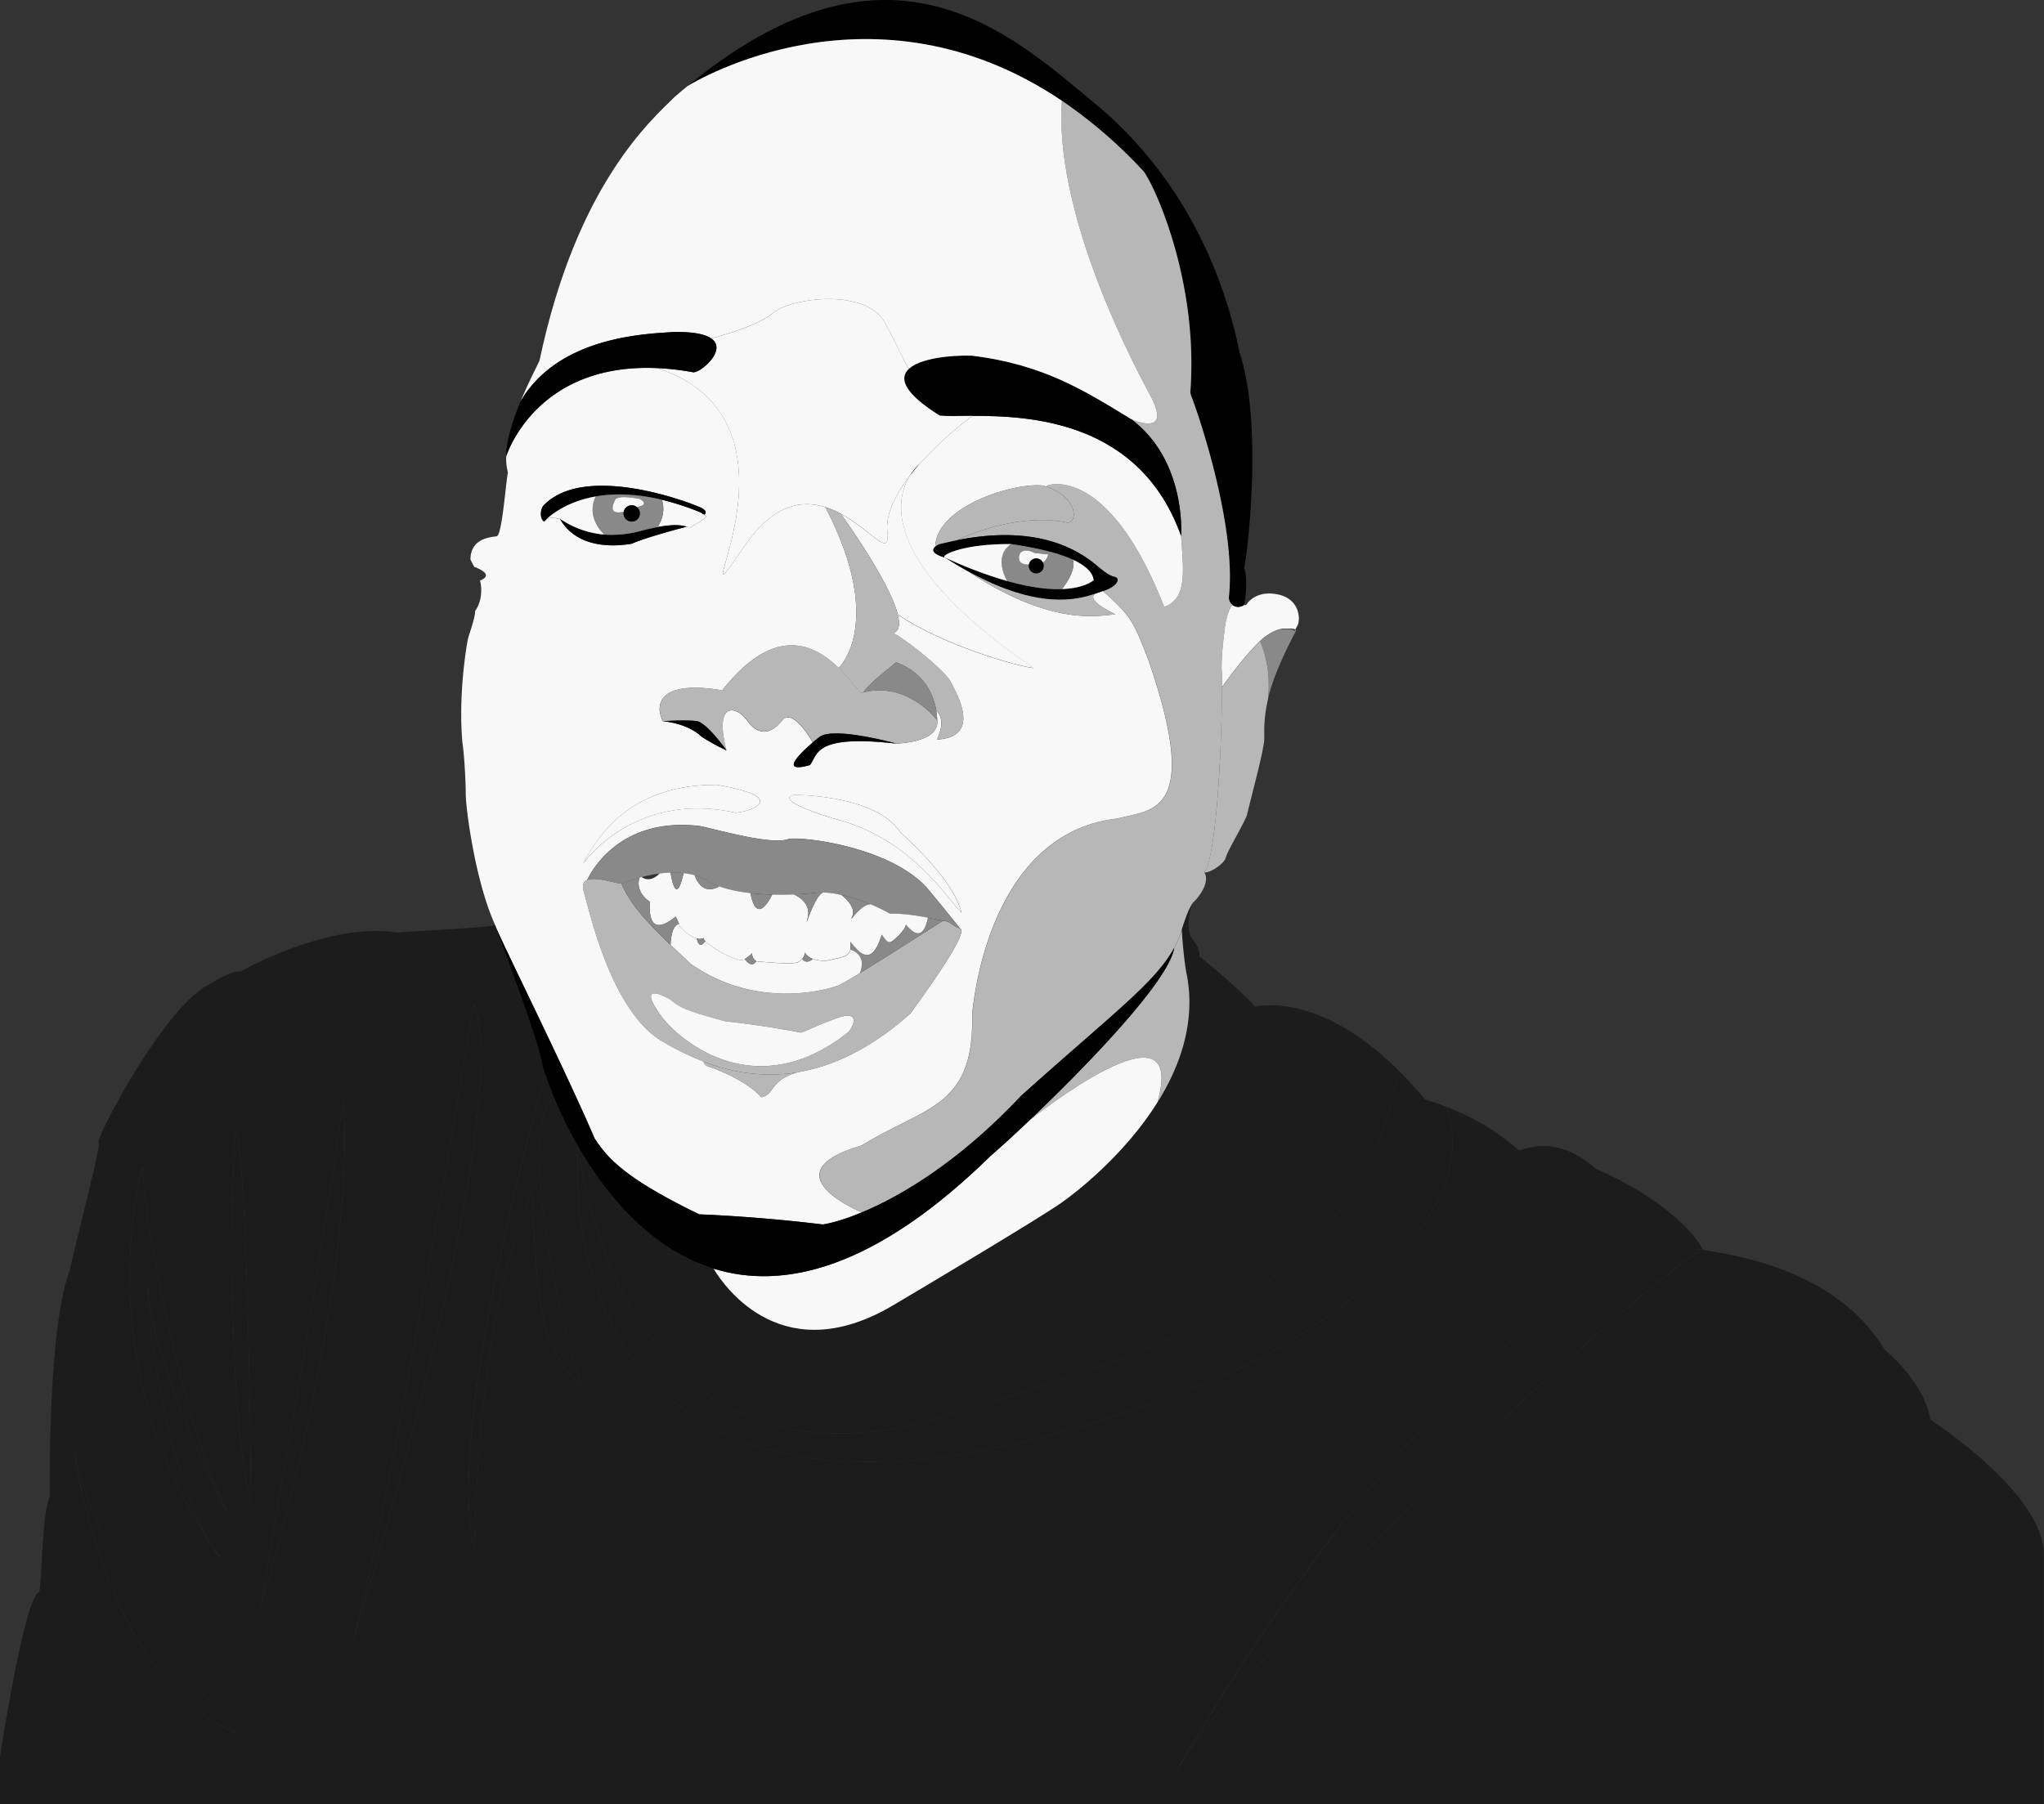 <svg xmlns="http://www.w3.org/2000/svg" viewBox="0 0 1265.07 1116.86">
	<rect x="0" y="0" width="1265.07" height="1116.86" fill="#333333" stroke="none"/>
	<defs>
		<style>
			.cls-1{fill:#1c1c1c;}.cls-2{fill:#f8f8f8;}.cls-3{fill:#898989;}.cls-4{fill:#b7b7b7;}
		</style>
	</defs>
	<title>
		Mike Abolarin
	</title>
	<g id="Layer_2" data-name="Layer 2">
		<g id="Art_2">
			<path class="cls-1" d="M728,1097.14l.64-1.08c.54-.9,1.1-1.82,1.68-2.75l1.06-1.67c.57-.89,1.15-1.79,1.76-2.71l1.27-1.9q2.77-4.11,6-8.56c.43-.6.87-1.19,1.31-1.79q1.77-2.4,3.67-4.89c.66-.87,1.34-1.75,2-2.64l1.37-1.76c6.48-8.29,13.86-17.2,22-26.57q5-5.76,10.32-11.75l.07-.07,2.7-3q5.37-6,11-12.14c6.75-7.34,13.8-14.84,21.06-22.45l5.88-6.13c9.36-9.71,19-19.57,28.9-29.45l3.29-3.29,6.62-6.59,3.33-3.29q5.12-5.07,10.28-10.12l6.45-6.29q5-4.9,10.09-9.76,3.36-3.24,6.72-6.46,6.72-6.43,13.39-12.76l3.34-3.15,3.32-3.13c11.49-10.83,22.8-21.31,33.7-31.28l5-4.59,3.1-2.81,3.07-2.78c16.34-14.78,31.52-28.16,44.75-39.45,1.64-1.4,3.26-2.78,4.85-4.12q3.71-3.13,7.18-6,1.71-1.44,3.36-2.79l2.82-2.32,3.75-3,4.07-3.25,3.54-2.76c1-.75,1.9-1.47,2.81-2.16l1.73-1.3c1.17-.88,2.28-1.69,3.33-2.45.78-.56,1.53-1.1,2.25-1.6l.7-.48c.69-.47,1.35-.92,2-1.33l.55-.35,1-.65c.83-.51,1.59-1,2.26-1.31l.67-.34.1,0c7.56,2.16,80.64,7.92,112.68,62.28,5.4,3.6,25.56,23.76,28.08,42.84,4.68,3.24,70.39,46.44,70.39,83.88v154.36H.25V1088s15-99.36,24.32-102.24c2.16-13,1.44-46.8,6.48-59,0-15.12-.72-104.4,12.24-139.68,7.92-34.56,19.44-77,18-79.92S100.65,626,128,610.67c10.8-6.48,17.76-9.84,20.88-8.88,3.6-1.92,55-30.72,97.44-24.24,8.26-.83,48.19-2.55,60.21-4.39,6,15.93,26.62,70.88,29.07,84.79a63.58,63.58,0,0,0,2.14,7.52h0c-.57,1.95-62.52,215.55-44.07,295.11,1.25-34.56,3.41-146.88,35.81-222.48,1.08,14,1.8,70.08,10.92,91.2s14.89,25.44,20.65,28.32c-7.69-12.48-42.09-148.28-18.89-180.22a265,265,0,0,0,16.09,32.91v0c-.73,5.66-.41,15.63-.36,16.84v.12C357.38,743.4,354.18,1021.73,764,849c41.76-18.72,157.19-88.7,131.51-163.51a148,148,0,0,1,44.89,26.95c3.12-.48,23-10.68,47.88,11.64,7.92,2.88,51.12,23.4,65.88,49.68-1.14,0-2.29,0-3.44.11l-1.73.1-1.73.13c-1.25.1-2.51.23-3.77.38l-1.72.21-1.42.2c-.9.13-1.79.27-2.69.43-1.14.19-2.27.4-3.41.63-.55.11-1.11.22-1.67.35q-2.46.53-4.94,1.16c-.53.13-1.05.27-1.58.42s-1.29.35-1.94.54l-1.43.41-1.71.52-1.87.59c-1.07.35-2.15.71-3.23,1.09l-1.31.47c-.74.26-1.49.54-2.23.82-2.76,1-5.53,2.16-8.3,3.38l-.84.37c-1.49.65-3,1.34-4.47,2.05l-1.7.82-1.47.72-1.7.85c-1.13.57-2.27,1.16-3.4,1.77-.57.29-1.13.6-1.7.91l-1.7.93c-.57.31-1.14.62-1.7.95-1.09.61-2.18,1.23-3.27,1.87-.61.35-1.22.71-1.84,1.09s-1.13.67-1.7,1l-2,1.23-2.4,1.5-2.4,1.53q-5.1,3.3-10.19,6.91c-.57.39-1.13.8-1.7,1.21-1.7,1.21-3.39,2.44-5.08,3.71l-1.25.94c-.85.63-1.7,1.27-2.54,1.92-1.13.86-2.27,1.74-3.4,2.63l-1.92,1.51L943.32,824q-3.55,2.87-7.1,5.86-1.68,1.41-3.35,2.85c-1.12,1-2.23,1.92-3.34,2.9s-2.23,2-3.34,3-2.22,2-3.33,3q-8.31,7.54-16.49,15.62c-.5.48-1,1-1.49,1.47l-1.49,1.49c-.48.47-1,1-1.43,1.43q-5.76,5.77-11.42,11.77c-.92,1-1.83,1.92-2.73,2.89s-1.81,1.93-2.71,2.91q-3.37,3.63-6.7,7.31-2,2.25-4,4.51c-.53.59-1.05,1.17-1.56,1.76q-3.9,4.39-7.73,8.85c-.67.77-1.34,1.54-2,2.32q-8.57,10-16.78,20.16-2.41,3-4.78,6t-4.72,6q-2.12,2.68-4.2,5.37L829.79,945c-6.54,8.47-12.86,16.91-18.94,25.23l-2.59,3.56q-5.16,7.11-10.06,14l-2.43,3.45-2.41,3.43c-.8,1.14-1.59,2.28-2.37,3.41s-1.57,2.26-2.33,3.37q-2.34,3.38-4.57,6.67c-1.51,2.2-3,4.38-4.43,6.53-12.64,18.75-23.43,35.68-31.89,49.35l-1.44,2.33-2.07,3.37-2.6,4.26L739.2,1078l-1.06,1.76c-2.76,4.59-5,8.46-6.81,11.49l-1,1.67c-.7,1.21-1.3,2.24-1.78,3.09l-.23.4ZM146.23,1072.9c-1.31-1.49-85.78-96.39-100.78-177.11C51.93,936.11,75.69,1044.09,146.23,1072.9Zm71.64-54.09c9-28.9,100.3-326.46,75.81-397.34C287.44,659.89,237.79,952.53,217.87,1018.81Zm-56.49-23c54.71-187.89,54-285.79,51.11-316.25C209.63,719.35,162.12,991.57,161.38,995.82Zm-5.77-65.47s-1.44-205.92-9.36-231.12C143.37,720.11,140.49,875.63,155.61,930.35Zm-5.4,21.34a27,27,0,0,0,2,2.42C151.57,953.37,150.89,952.56,150.21,951.69Zm-.66-.87a115.66,115.66,0,0,1-6.73-10.76C116,890.22,89.7,762.22,88.41,722.27c-26.91,116.49,21.93,204,42.43,234.27A80,80,0,0,0,139,967.63c-1-1.19-3.95-5-8.11-11.09C102,909.74,90.45,808.86,91.77,795.39c-.54,31.1,31.78,110.58,51.05,144.67A84.9,84.9,0,0,0,149.55,950.82Z" transform="translate(-0.25 -0.25)" />
			<path class="cls-1" d="M1054.17,773.75l-.1,0-.67.34c-.67.36-1.43.8-2.26,1.31l-1,.65-.55.35c-.63.41-1.29.85-2,1.33l-.7.48c-.72.5-1.47,1-2.25,1.6-1.05.76-2.16,1.57-3.33,2.45l-1.73,1.3c-.91.69-1.85,1.41-2.81,2.16l-3.54,2.76-4.07,3.25-3.75,3-2.82,2.32q-1.65,1.35-3.36,2.79-3.47,2.87-7.18,6c-1.59,1.34-3.2,2.71-4.85,4.12-13.23,11.29-28.41,24.67-44.75,39.45-1,.91-2,1.84-3.07,2.78l-3.1,2.81-5,4.59c-10.9,10-22.21,20.45-33.7,31.28q-1.65,1.54-3.32,3.13l-3.34,3.15q-6.66,6.3-13.39,12.76-3.36,3.21-6.72,6.46-5,4.85-10.09,9.76-3.23,3.13-6.45,6.29-5.16,5-10.28,10.12c-1.12,1.09-2.22,2.19-3.33,3.29L854,952.52l-3.29,3.29c-9.86,9.88-19.54,19.74-28.9,29.45-2,2-3.94,4.1-5.88,6.13-7.26,7.61-14.31,15.11-21.06,22.45q-5.67,6.15-11,12.14l-2.7,3-.07.07q-5.32,6-10.32,11.75c-8.11,9.37-15.49,18.28-22,26.57-.47.59-.92,1.18-1.37,1.76-.69.89-1.37,1.77-2,2.64q-1.9,2.49-3.67,4.89c-.45.6-.89,1.2-1.31,1.79q-3.25,4.44-6,8.56c-.44.64-.86,1.27-1.27,1.9-.61.92-1.19,1.82-1.76,2.71l-1.06,1.67c-.58.93-1.14,1.85-1.68,2.75l-.24.39.23-.4c.48-.85,1.08-1.88,1.78-3.09l1-1.67c1.77-3,4-6.9,6.81-11.49.35-.57.7-1.16,1.06-1.76l2.46-4.07,2.6-4.26,2.07-3.37c.48-.76,1-1.54,1.44-2.33,8.46-13.67,19.25-30.6,31.89-49.35,1.45-2.16,2.93-4.33,4.43-6.53s3-4.43,4.57-6.67c.76-1.11,1.54-2.24,2.33-3.37l2.37-3.41,2.41-3.43q1.2-1.72,2.43-3.45,4.89-6.93,10.06-14l2.59-3.56c6.08-8.32,12.4-16.76,18.94-25.23l2.81-3.63q2.08-2.69,4.2-5.37,2.34-3,4.72-6t4.78-6q8.22-10.15,16.78-20.16c.66-.78,1.32-1.55,2-2.32q3.82-4.46,7.73-8.85c.51-.59,1-1.18,1.56-1.76q2-2.26,4-4.51,3.33-3.69,6.7-7.31c.9-1,1.8-1.95,2.71-2.91l2.73-2.89q5.65-6,11.42-11.77c.47-.48.95-1,1.43-1.43l1.49-1.49,1.49-1.47q8.18-8.07,16.49-15.62,1.67-1.52,3.33-3l3.34-3c1.11-1,2.22-1.94,3.34-2.9s2.23-1.91,3.35-2.85q3.54-3,7.1-5.86l2.35-1.88,1.92-1.51c1.13-.89,2.26-1.76,3.4-2.63.84-.65,1.69-1.29,2.54-1.92l1.25-.94c1.69-1.27,3.38-2.5,5.08-3.71l1.7-1.21q5.09-3.6,10.19-6.91l2.4-1.53,2.4-1.5,2-1.23c.57-.35,1.13-.69,1.7-1s1.23-.74,1.84-1.09c1.09-.63,2.18-1.26,3.27-1.87l1.7-.95,1.7-.93c.56-.31,1.13-.61,1.7-.91,1.13-.6,2.27-1.19,3.4-1.77l1.7-.85,1.47-.72,1.7-.82c1.49-.71,3-1.4,4.47-2.05l.84-.37c2.77-1.22,5.54-2.34,8.3-3.38l2.23-.82,1.31-.47c1.08-.38,2.16-.74,3.23-1.09l1.87-.59,1.71-.52,1.43-.41c.65-.19,1.29-.37,1.94-.54l1.58-.42q2.47-.63,4.94-1.16l1.67-.35c1.14-.23,2.27-.44,3.41-.63.9-.16,1.79-.3,2.69-.43l1.42-.2,1.72-.21c1.26-.15,2.52-.28,3.77-.38L1049,774l1.73-.1C1051.88,773.8,1053,773.77,1054.17,773.75Z" transform="translate(-0.25 -0.25)" />
			<path class="cls-1" d="M357.9,727.19c0-1.21-.37-11.18.36-16.84.31,3.13,24.15,234.64,236.19,163.84,83.16-28.08,245-58.18,271.38-211.25,5.36,5.3,10.87,11.29,16.5,18,1.51.53,6.37,1.86,13.19,4.49C921.2,760.29,805.77,830.27,764,849,354.18,1021.73,357.38,743.4,357.9,727.31Z" transform="translate(-0.25 -0.25)" />
			<path class="cls-2" d="M791,368.21c14.4,2.88,14.4,16.74,11.88,20-.33.6-.64,1.19-.95,1.78-1.61-.82-3.21-.51-6.4-.51a11.77,11.77,0,0,0-5.55,1.09,30.86,30.86,0,0,0-9,5.73l-.24.2-.09.08-.58.51s0,0,0,0c-9.7,9.41-20.4,24.17-23.54,28.59,0-4.47,0-7.65-.13-9.07-.64-9,1.4-24,1.85-27.22l0-.25s0-.08,0-.13a.82.82,0,0,0,0-.18v0c.26-2.14,1.4-9.56,4.52-14.24a5.78,5.78,0,0,0,7.42.06.28.28,0,0,0,0,.06l1.26.18S776.61,365.33,791,368.21Z" transform="translate(-0.25 -0.25)" />
			<path class="cls-3" d="M801.94,390a4.13,4.13,0,0,1,.63.37c-9.28,17.58-15.05,31.69-17.44,42.12,0,0,0-.11,0-.16,1.76-17.5-2.85-30.29-5-35.19h0l.55-.54.09-.08.24-.2a35.48,35.48,0,0,1,9-5.73,10.31,10.31,0,0,1,4.5-.68c3.6,0,5.18-.39,7,.88Z" transform="translate(-0.25 -0.25)" />
			<path class="cls-1" d="M776.73,623.39c3-.22,39.67-9.42,89.1,39.55C839.49,816,677.61,846.11,594.45,874.19c-212,70.8-235.88-160.71-236.19-163.84a0,0,0,0,1,0,0c17.2,29.74,44.58,63.17,83.53,75.3h0c7.43,12.27,44,63.72,113,21.61,15.48-9.12,88-52.32,102.36-62.4,8.56-6,38.85-29.3,59.38-62.1v0c14-22.35,23.43-49.11,18.37-77.8-1.34-6-2.67-18.49-3.34-29.12,1.21-3.93,3.72-11.56,6.1-15.45-1.54,5.37-3,13.45-.36,19.85,2.16,2.88,6,7.92,5.28,12.24C744.81,593.63,773.85,618.35,776.73,623.39Z" transform="translate(-0.25 -0.25)" />
			<path class="cls-4" d="M780.12,397.11c2.18,4.9,6.79,17.69,5,35.19,0,.05,0,.11,0,.16h0s0,.08,0,.12c-3.25,14.16-2.19,22.08-2.39,24.72.36,5.76-8.64,38.16-10.8,47.88-3.6,8.28-12.24,22.32-13,25.92s-9,9.36-13.32,9.36C754,528.1,756.51,453,756.58,425.7,759.72,421.28,770.42,406.52,780.12,397.11Z" transform="translate(-0.25 -0.25)" />
			<path d="M762.9,374.57a5.63,5.63,0,0,1-2-5.23s0-.07,0-.11c4.42-43.22-18.17-110.53-23.53-124.34a5.8,5.8,0,0,1-.37-2.51c4.72-63.48-18.84-120.19-28-134.69a8.65,8.65,0,0,0-1-1.41,293.92,293.92,0,0,0-50.51-43.65c-116.79-78.72-227.3-11.82-231.68-9.11C552.87-51.21,628.09,23.34,681.21,67.07c64.32,55.2,81.12,126.72,86.31,151.68,14.8,45.12,4.41,127.44,2.73,133,2.76,8.51.28,21.82.07,22.91h0A5.78,5.78,0,0,1,762.9,374.57Z" transform="translate(-0.25 -0.25)" />
			<path class="cls-4" d="M737.73,560.33h0c-2.38,3.89-4.89,11.52-6.1,15.45-.47,1.51-.74,2.48-.74,2.48A61.56,61.56,0,0,1,727,587h0c-11.67,21.56-37.44,40.26-94.73,91.61-39,41.52-75.17,62.43-98.57,72.19l0,0c-1.73-.71-58-24.43,0-41.45,39.53-24.48,69.77-23,68.33-81.36,4.32-41.76,25-113.76,89.89-121,21-5.76,52.67-1.73,18.83-99.15-8.64-21.81-9.58-25.57-27.84-41.73,9.12-2.88,10.56-7.44,7.68-8.64-4.32-.72-8.64-4.8-12.24-7.7-28.56-23.62-66.48-19-85.85-15.08.93-.46,36.85-17.93,68.58-10.82,6.94-.93,5.31-16.15-13.32-22.39a6.4,6.4,0,0,1,1.26-.84h0c2.13-.68,38.08-10.62,71.8,75.31,14.4-5,11.92-22.59,10.44-43.92,0,0,3.6-46.42-30.94-72.35.76.35,26.4,12.05,11.5-15.37-15.12-27.84-59-115.21-54.34-181.68A293.92,293.92,0,0,1,708,106.28a8.65,8.65,0,0,1,1,1.41c9.19,14.5,32.75,71.21,28,134.69a5.8,5.8,0,0,0,.37,2.51c5.36,13.81,27.95,81.12,23.53,124.34,0,0,0,.07,0,.11a5.63,5.63,0,0,0,2,5.23c-3.12,4.68-4.26,12.1-4.52,14.24v0a.82.82,0,0,1,0,.18c0,.05,0,.09,0,.13l0,.25c-.45,3.18-2.49,18.24-1.85,27.22.1,1.42.15,4.6.13,9.07C756.51,453,754,528.1,745.65,540.47c3.6,5.4-2.88,14.76-6.48,18A8.78,8.78,0,0,0,737.73,560.33Z" transform="translate(-0.25 -0.25)" />
			<path class="cls-4" d="M735,604.91c5.06,28.69-4.39,55.45-18.37,77.8,19.29-67.56-77.43,9.7-79.54,11.4C670.46,662.39,723.81,607.83,727,587h0a61.56,61.56,0,0,0,3.91-8.7s.27-1,.74-2.48C732.3,586.42,733.63,598.9,735,604.91Z" transform="translate(-0.25 -0.25)" />
			<path class="cls-2" d="M438,660.33l.14,0h0c2.87.93,22.72,7.63,33.36,19.18,8.12-1.46,5.34-11,22.94-15.59h0c21.15-3.6,44.5-14.2,69.39-36.38,17.64-24.48,35.64-50.76,30.6-52.56h0c-1.29-1.62-12.07-15.06-20.51-25.19-23-25.2-76-31.68-85.32-30.24-10.44,4-41.4-5-55.08-7.92-50.72-6.16-68.28,29.91-69.85,33.39h0l-.3.14a4.86,4.86,0,0,0-.54.33,3,3,0,0,0-.51.41l-.19.2a2.26,2.26,0,0,0-.28.35,2.85,2.85,0,0,0-.26.41l0,.05a3.75,3.75,0,0,0-.21.5,3.8,3.8,0,0,0-.15.51.53.53,0,0,0,0,.12,2.87,2.87,0,0,0-.05.31.77.77,0,0,0,0,.15l0,.25c0,.17,0,.35,0,.54a11.37,11.37,0,0,0,.47,3c4,14,17.28,74.52,49,92.88a174.42,174.42,0,0,0,25.17,12.24,2.61,2.61,0,0,0,.32,1.14,1.59,1.59,0,0,0,.13.22,3.6,3.6,0,0,0,.91.95,3.75,3.75,0,0,0,.36.24l.17.1.15.08Zm-131.19-87.2q-.93-2-1.82-4.2l-.05-.12c-11.11-27.14-16.44-68.6-16.44-77.12,0-9-1.08-25.74-2-31.26-2.64-28.08,2-58.2,3.48-65.22.9-2.88,4.68-13.86,4.32-16.74,4.14-5.76,4-12.78,3.6-15.84a17.14,17.14,0,0,0-.59-3c10-3.87-3.54-8.45-3.54-8.45-1-1.86-1.84-3.45-2.35-4.53,0-13.32,12.78-13.86,16.2-14.4s5.52-32.34,7-39.54a32.31,32.31,0,0,1-1.06-9.82s17.81-58.23,93.69-54.71h0C511,262.5,414.81,405.47,461.18,338.08c17.65-25.66,35.18-28.48,49.92-23.85,37.6,72.56,8.17,99.52,8.17,99.52-14.7-14.34-39.42-27.55-72.06,13.93-7.56-1.33-38.93-6.37-38.73,12a20.33,20.33,0,0,0,2,7.08s14.76.84,24.12,9.66a133.42,133.42,0,0,0,15.23,8.35h0c-7.8-29.63,5.64-28.33,12.84-18.44s14.76,8.47,21.6,0,19,13.57,19,13.57c-9,7.68-20.36,19.26-1.74,14,5-6.48,2.16-19.08,53.28-13.32,0,0,23.47-.33,25.46-11.83v0a9.15,9.15,0,0,0,.1-2.36l-.07-.1a45.51,45.51,0,0,0-.67-6.42c6,6.51,2.18,13.55.68,18.23,28.29-1.78,11.58-29.16,8-36.36-5.73-8.64-29.55-27-35.31-29.52,3.85-1.2,4.38-5.53,2.86-11.54,27.4,18.72,73.46,32.06,84,33.14-93.26-63.88-86-103.17-76.77-118.68,2-2.59,4.1-5.13,6.27-7.59l0,0A232.89,232.89,0,0,1,602,257.73c36.35-.13,103.84,3.31,129.24,74.3,1.48,21.33,4,38.88-10.44,43.92C687.09,290,651.14,300,649,300.64h0a6.4,6.4,0,0,0-1.26.84c-.68-.23-1.38-.45-2.1-.65-18.67-1.92-65.94,13.27-66.55,37.84-4.45,3.9,5,6.47,6,6.73l.06,0h0c4.81,3.1,9.41,5.85,13.81,8.29l.11.07c52.38,34.57,80.65,27.56,91.53,26.82-16.89-8.22-14.49-11.72-12-13h0c.61-.21,1.18-.41,1.71-.61h0c1-.34,1.79-.65,2.5-.87,18.26,16.16,19.2,19.92,27.84,41.73,33.84,97.42,2.16,93.39-18.83,99.15-64.9,7.2-85.57,79.2-89.89,121,1.44,58.32-28.8,56.88-68.33,81.36-58.07,17-1.77,40.74,0,41.45l0,0c-11.77,4.91-20.3,7-24.31,7.49C485.85,755.39,458,753,433.05,752c-47.52-23-57.12-35.52-64.8-47C350,662.27,307.89,577.73,306.81,573.23Zm288.55-7.82c-4.3-17.76-25.46-38.4-37.89-49.92-15.78-23.52-65.88-23-65.88-23-11.59,2.88,16.39,12.48,29.12,15.84C564.11,520.67,586.17,555.71,595.31,565.31Zm-139.7-61.92c10.56-1,33.25-9.6-11.94-17.28-31.74,0-62.93,10.56-82.61,49C361.06,535.07,392.25,489.47,455.61,503.39ZM427.29,326.75c11.15-6,10.68-6.94,8.9-7.88,0,0,2.38-1.72-1.22-3.88s-71.28-29-97.92-2.25c-2.64,2.49-2.88,8.73,0,10.41h0c4.74-4.27,6.67-1.49,9.74-1.67,11,19.18,35,17,44.49,15.36,8.61-3.83,29-9.25,34-10.54A15.32,15.32,0,0,0,427.29,326.75Z" transform="translate(-0.25 -0.25)" />
			<path d="M562.82,228.52c7.17-6.58,26.06-8.48,38.83-8.09,44.64,5.4,70.2,22,98.64,39.24h0C734.85,285.61,731.25,332,731.25,332c-25.4-71-92.89-74.43-129.24-74.3-9,0-16.09.28-20.16-.22C559.2,243.35,556.66,234.2,562.82,228.52Z" transform="translate(-0.25 -0.25)" />
			<path class="cls-2" d="M637.06,694.11c2.11-1.7,98.83-79,79.54-11.4v0c-20.53,32.8-50.82,56.11-59.38,62.1-14.4,10.08-86.88,53.28-102.36,62.4-69,42.11-105.61-9.34-113-21.61,42.72,13.3,99.37.94,171.79-70.07,4.36-3.68,12.89-11.4,23.42-21.41Z" transform="translate(-0.25 -0.25)" />
			<path class="cls-2" d="M711.81,244.31c14.9,27.42-10.74,15.72-11.5,15.37h0c-28.44-17.28-54-33.84-98.64-39.24-12.77-.39-31.66,1.51-38.83,8.09-2-2.09-3.31-6.68-14.81-28.33s-57.6-15.76-69-6.4-38.68,15.94-38.68,15.94c-3.7-2.55-10.9-4.2-23.4-3.94-18.71,1.2-71.38,3.19-94.61,43.07,4.28-10.34,9.05-19.6,11.81-25.31,23-109.44,69.6-149.28,83.52-163.2q4-3.49,8-6.75l.13-.08c4.38-2.71,114.89-69.61,231.68,9.11C652.81,129.1,696.69,216.47,711.81,244.31Z" transform="translate(-0.25 -0.25)" />
			<path d="M358.27,710.32h0a265,265,0,0,1-16.09-32.91c-1.88-4.64-3.35-8.69-4.42-11.93h0a63.58,63.58,0,0,1-2.14-7.52c-2.45-13.91-23-68.86-29.07-84.79l.22,0,.05.1c1.08,4.5,43.2,89,61.44,131.76,7.68,11.52,17.28,24,64.8,47,25,1,52.8,3.36,76.32,6.24,4-.48,12.54-2.58,24.31-7.49,23.4-9.76,59.6-30.67,98.57-72.19C689.54,627.24,715.31,608.54,727,587c-3.17,20.85-56.52,75.41-89.92,107.13l0,0c-10.53,10-19.06,17.73-23.42,21.41-72.42,71-129.07,83.37-171.79,70.07h0C402.85,773.49,375.47,740.06,358.27,710.32Z" transform="translate(-0.25 -0.25)" />
			<path d="M664.22,346.69c-12.64-5.78-31-8.54-38.21-9.62-30.69-.24-44.17,7.31-40.89,8.33-1-.26-10.48-2.83-6-6.73a12,12,0,0,1,2.52-1.61c2-.39,5.81-1.36,10.85-2.36h0c19.37-3.89,57.29-8.54,85.85,15.08,3.6,2.9,7.92,7,12.24,7.7,2.88,1.2,1.44,5.76-7.68,8.64-.71.22-1.54.53-2.5.87h0a7.74,7.74,0,0,0-1.71.61h0c-11.18,3.93-35.54,10.53-79.49-13.82l-.11-.07c-4.4-2.44-9-5.19-13.81-8.29A263.08,263.08,0,0,0,623.65,360c14.71,4.14,25.73,5.25,33.82,5,14.59-.51,19.66-5.55,19.66-5.55C676.53,354.07,671.26,349.91,664.22,346.69Z" transform="translate(-0.25 -0.25)" />
			<path class="cls-4" d="M678.62,367.61c-2.45,1.28-4.85,4.78,12,13-10.88.74-39.15,7.75-91.53-26.82C643.08,378.14,667.44,371.54,678.62,367.61Z" transform="translate(-0.25 -0.25)" />
			<path class="cls-2" d="M664.22,346.69c7,3.22,12.31,7.38,12.91,12.7,0,0-5.07,5-19.66,5.55C657.47,364.94,666.73,353.87,664.22,346.69Z" transform="translate(-0.25 -0.25)" />
			<path class="cls-3" d="M664.22,346.69c2.51,7.18-6.75,18.25-6.75,18.25-8.09.28-19.11-.83-33.82-5,0,0-9.16-15,2.36-22.9C633.25,338.15,651.58,340.91,664.22,346.69Zm-18.58,1.69c1.52-.21,4.49-5.43,2.73-5.07s-3.28-.48-7.48-.6c-7.08-3.48-9.72-.72-10,2.28-.32,4.46,3.69,4.92,6.17,4.75a4.59,4.59,0,1,0,9.1.83A4.51,4.51,0,0,0,645.64,348.38Z" transform="translate(-0.25 -0.25)" />
			<path class="cls-4" d="M647.74,301.48c18.63,6.24,20.26,21.46,13.32,22.39-31.73-7.11-67.65,10.36-68.58,10.82h0c-5,1-8.82,2-10.85,2.36a12,12,0,0,0-2.52,1.61c.61-24.57,47.88-39.76,66.55-37.84C646.36,301,647.06,301.25,647.74,301.48Z" transform="translate(-0.25 -0.25)" />
			<path class="cls-2" d="M648.37,343.31c1.76-.36-1.21,4.86-2.73,5.07a4.58,4.58,0,0,0-8.54,1.36c-2.48.17-6.49-.29-6.17-4.75.24-3,2.88-5.76,10-2.28C645.09,342.83,646.61,343.67,648.37,343.31Z" transform="translate(-0.25 -0.25)" />
			<path d="M637.1,349.74a4.58,4.58,0,0,1,8.54-1.36,4.51,4.51,0,0,1,.56,2.19,4.59,4.59,0,1,1-9.1-.83Z" transform="translate(-0.25 -0.25)" />
			<path class="cls-2" d="M585.12,345.4c-3.28-1,10.2-8.57,40.89-8.33-11.52,7.92-2.36,22.9-2.36,22.9a263.08,263.08,0,0,1-38.44-14.54h0Z" transform="translate(-0.25 -0.25)" />
			<path class="cls-2" d="M639.91,413.75c-10.54-1.08-56.6-14.42-84-33.14-5.2-20.75-34.69-61.5-35.24-62.26,18.67,10.1,30.7,28,28.78,11.42-1.28-11.07,5-23.41,13.69-34.7C553.88,310.58,546.65,349.87,639.91,413.75Z" transform="translate(-0.25 -0.25)" />
			<path class="cls-4" d="M363.68,545.07a9.41,9.41,0,0,1,.9-.33h0a8.14,8.14,0,0,1,1.47-.29l.77-.07.45,0c6-.19,14.54,2.74,17.64,2.95,5.28,12.78,16.77,24.91,30.34,37.88h0c4,3.84,8.22,7.76,12.5,11.79,41,28.8,85.68,15.84,92.16,13,1.6-.71,6.31-3.5,12.5-7.29,18.8-11.51,51.22-32.31,51.22-32.31,4.57-.27,5.76,2.88,10.79,4.67h0c5,1.8-13,28.08-30.6,52.56C539,649.77,515.61,660.37,494.46,664h0c-22.32,3.81-42.18-.17-58.76-6.51a174.42,174.42,0,0,1-25.17-12.24c-31.68-18.36-45-78.84-49-92.88a11.37,11.37,0,0,1-.47-3c0-.19,0-.37,0-.54l0-.25a.77.77,0,0,1,0-.15,2.87,2.87,0,0,1,.05-.31.53.53,0,0,1,0-.12,3.8,3.8,0,0,1,.15-.51,3.75,3.75,0,0,1,.21-.5l0-.05a2.85,2.85,0,0,1,.26-.41,2.26,2.26,0,0,1,.28-.35l.19-.2a3,3,0,0,1,.51-.41,4.86,4.86,0,0,1,.54-.33ZM525,639.47c2.5-2,9.72-15.12-7.56-8.64s-20.34,9-22,8.64c-3.6-.9-26.28-4.86-46.62-7-16.92-4.86-26.62-6.84-33.56-13.32-3.16-2-22.45-12.18-4.78,11.52C422.19,645.23,468.27,684.11,525,639.47Z" transform="translate(-0.25 -0.25)" />
			<path class="cls-2" d="M581.85,257.51c4.07.5,11.16.25,20.16.22a232.89,232.89,0,0,0-32.57,29.72l0,0a29.55,29.55,0,0,0-6.27,7.59c-8.66,11.29-15,23.63-13.69,34.7,1.92,16.55-10.11-1.32-28.78-11.42h0a54.13,54.13,0,0,0-9.56-4.11c-14.74-4.63-32.27-1.81-49.92,23.85C414.81,405.47,511,262.5,407.13,228.14a168.91,168.91,0,0,1,22.32,2.61c4.76,0,21.16-14,10.92-21,0,0,27.32-6.58,38.68-15.94s57.44-15.28,69,6.4,12.84,26.24,14.81,28.33C556.66,234.2,559.2,243.35,581.85,257.51Z" transform="translate(-0.25 -0.25)" />
			<path class="cls-4" d="M588.36,421.67c3.57,7.2,20.28,34.58-8,36.36,1.5-4.68,5.33-11.72-.68-18.23-1.65-9.2-7.12-23.09-24.82-29.53-8.52,7.2-14.67,11.36-20.36,18.64l-1.24.32c-2.21-1.52-7-8.63-14-15.48,0,0,29.43-27-8.17-99.52a54.13,54.13,0,0,1,9.56,4.11h0c.55.76,30,41.51,35.24,62.26,1.52,6,1,10.34-2.86,11.54C558.81,394.67,582.63,413,588.36,421.67Z" transform="translate(-0.25 -0.25)" />
			<path class="cls-3" d="M521,554.27c-1.07-.24-2.14-.45-3.2-.63-.53-.1-1.06-.18-1.59-.26s-1-.16-1.57-.22-.77-.1-1.15-.13l-1.18-.11c-.35,0-.7-.06-1-.07s-.52,0-.78-.05l-.95,0h0c-.65,0-1.28,0-1.91,0l-.87,0-.87.05c-.71,0-1.41.12-2.1.22-3.27.38-7.46.72-12.19.91-4.13.17-8.67.23-13.36.1-.9,0-1.81-.05-2.72-.1-.51,0-1,0-1.55-.07-1.36-.06-2.73-.15-4.1-.26l-1.68-.14-.77-.07-1.67-.16-.91-.1-.14,0L462.9,553c-1.26-.16-2.5-.34-3.74-.54q-.71-.1-1.41-.24c-.5-.08-1-.17-1.48-.27s-1.23-.24-1.83-.37l-1.79-.4-1.76-.44c-.64-.17-1.28-.34-1.9-.53s-1.12-.33-1.66-.51l-.48-.16c-.51-.16-1-.34-1.5-.52l-.05,0c-.42-.15-.84-.31-1.25-.48s-.82-.33-1.22-.51a32.59,32.59,0,0,1-6.42-3.61l-.52-.24-.55-.25-1.23-.51-.68-.26c-.7-.25-1.46-.51-2.28-.75l-1-.28c-.74-.2-1.53-.39-2.36-.56l-.85-.17c-1.14-.22-2.37-.41-3.68-.56h0a60.2,60.2,0,0,0-8-.32c-2.12.06-4.4.23-6.81.53h0a84.66,84.66,0,0,0-11.12,2.2l-1.22.33a111.63,111.63,0,0,0-11.2,3.8c-3.1-.21-11.66-3.14-17.64-2.95l-.45,0-.77.07a8.14,8.14,0,0,0-1.47.29h0a6,6,0,0,0-.9.32c1.57-3.48,19.13-39.55,69.85-33.39,13.68,2.88,44.64,11.88,55.08,7.92,9.36-1.44,62.28,5,85.32,30.24C582.37,560,593.15,573.4,594.44,575c-5-1.79-6.22-4.94-10.79-4.67,0,0-3.74-.93-9-1.94-6.92-1.33-16.46-2.79-23.43-2.38a99.7,99.7,0,0,0-12.35-6A109.37,109.37,0,0,0,521,554.27Z" transform="translate(-0.25 -0.25)" />
			<path class="cls-3" d="M574.68,568.41c5.23,1,9,1.94,9,1.94s-32.42,20.8-51.22,32.31c4.82-11.84-5.84-14.49-5.84-14.49a42.56,42.56,0,0,0,0-4.86s4.86,6.12,7.38,7.38c1.8.72,7.2,4.32,12.06-11.7,1.8,1.8,3.42,6.12,6.48,4s8.28-7.38,8.46-10.26C563.49,575.21,571.1,585.55,574.68,568.41Z" transform="translate(-0.25 -0.25)" />
			<path class="cls-4" d="M580.34,446.22a23.83,23.83,0,0,1,0,2.46v0c-2,11.5-25.46,11.83-25.46,11.83s-38.88-10.8-47.52-4c-1.19.94-2.58,2.07-4,3.3,0,0-12.18-22-19-13.57s-14.4,9.9-21.6,0-20.64-11.19-12.84,18.44h0c-.37-.53-12.24-17.07-18.3-18s-21.05,0-21.05,0a20.33,20.33,0,0,1-2-7.08c-.2-18.36,31.17-13.32,38.73-12,32.64-41.48,57.36-28.27,72.06-13.93,7,6.85,11.77,14,14,15.48l1.24-.32C561.53,422.28,579.07,444.56,580.34,446.22Z" transform="translate(-0.25 -0.25)" />
			<path class="cls-2" d="M557.42,515.39c12.43,11.52,33.59,32.16,37.89,49.92-9.14-9.6-31.2-44.64-74.65-57.12-12.73-3.36-40.71-13-29.12-15.84C491.54,492.35,541.64,491.87,557.42,515.39Z" transform="translate(-0.25 -0.25)" />
			<path class="cls-3" d="M579.67,439.8a45.51,45.51,0,0,1,.67,6.42c-1.27-1.66-18.81-23.94-45.85-17.31,5.69-7.28,11.84-11.44,20.36-18.64C572.55,416.71,578,430.6,579.67,439.8Z" transform="translate(-0.25 -0.25)" />
			<path class="cls-2" d="M468.36,595.27a5.41,5.41,0,0,1-2.61-4.94,22.71,22.71,0,0,1-4.57,3.61,13.65,13.65,0,0,1-1.37.71c-5.77.15-19.1-7.64-23-11.81-.72-.77-1.13-1.42-1.1-1.87a6,6,0,0,1-4.15.3C426.4,580,421.11,574,421.11,574s-.19-.65-.58-1.69a35,35,0,0,0-2.12-4.61c-18,14.76-16-6.12-16-9.18-9.9-7-6.26-15-6.26-15l1.22-.33s4.8,4.26,11.12-2.2h0c2.41-.3,4.69-.47,6.81-.53.24,1.73,3.3,22,8,.32h0c1.31.15,2.54.34,3.68.56l.85.17c.83.17,1.62.36,2.36.56.35,1.11,4.41,13.18,15.14,6.89l.05,0c.49.18,1,.36,1.5.52l.48.16c.54.18,1.1.35,1.66.51s1.26.36,1.9.53l1.76.44,1.79.4c.6.13,1.21.26,1.83.37s1,.19,1.48.27.94.17,1.41.24c1.24.2,2.48.38,3.74.54l1.74.21.14,0s2.8,21.54,13.4.9c4.69.13,9.23.07,13.36-.1,0,0,11.36,4.47,8.53,14.83s3.65-13.26,9.41-16h0l.95,0c.26,0,.52,0,.78.05s.69,0,1,.07l1.18.11c.38,0,.76.08,1.15.13s1,.14,1.57.22,1.06.16,1.59.26c1.06.18,2.13.39,3.2.63.25.18,9.38,7,6.89,13s3.73-6.46,11-7.28a99.7,99.7,0,0,1,12.35,6c7-.41,16.51,1.05,23.43,2.38-3.58,17.14-11.19,6.8-13.71,4.28-.18,2.88-5.4,8.1-8.46,10.26s-4.68-2.16-6.48-4c-4.86,16-10.26,12.42-12.06,11.7-2.52-1.26-7.38-7.38-7.38-7.38a42.56,42.56,0,0,1,0,4.86c-.72,4.68-6.66,5-14.58,6.84a22.29,22.29,0,0,1-8.67-1.07,10.39,10.39,0,0,1-5-4,5.21,5.21,0,0,1-1.52,4,18.37,18.37,0,0,1-2.26,1.79c-3.06,2.34-22.68-.36-25.2,0A5.68,5.68,0,0,1,468.36,595.27Z" transform="translate(-0.25 -0.25)" />
			<path d="M554.85,460.55c-51.12-5.76-48.24,6.84-53.28,13.32-18.62,5.28-7.28-6.3,1.74-14,1.44-1.23,2.83-2.36,4-3.3C516,449.75,554.85,460.55,554.85,460.55Z" transform="translate(-0.25 -0.25)" />
			<path class="cls-2" d="M526.59,588.17s10.66,2.65,5.84,14.49c-6.19,3.79-10.9,6.58-12.5,7.29-6.48,2.88-51.12,15.84-92.16-13-4.28-4-8.48-8-12.5-11.79h0c0-.46.16-11.93,5.26-12.93.39,1,.58,1.69.58,1.69s5.29,6.06,10.43,7.32c0,0,1.14,7.59,5.25,1.57,3.92,4.17,17.25,12,23,11.81a13.65,13.65,0,0,0,1.37-.71s4.13,6.34,7.18,1.33a5.68,5.68,0,0,0,1,.46c2.52-.36,22.14,2.34,25.2,0a18.37,18.37,0,0,0,2.26-1.79s2.19,3.61,6.53,0A22.29,22.29,0,0,0,512,595C519.93,593.21,525.87,592.85,526.59,588.17Z" transform="translate(-0.25 -0.25)" />
			<path class="cls-3" d="M527.85,567.29c2.49-6-6.64-12.84-6.89-13A109.37,109.37,0,0,1,538.9,560C531.58,560.83,525.33,573.41,527.85,567.29Z" transform="translate(-0.25 -0.25)" />
			<path class="cls-2" d="M517.41,630.83c17.28-6.48,10.06,6.67,7.56,8.64-56.7,44.64-102.78,5.76-114.48-8.82-17.67-23.7,1.62-13.5,4.78-11.52,6.94,6.48,16.64,8.46,33.56,13.32,20.34,2.16,43,6.12,46.62,7C497.07,639.83,500.13,637.31,517.41,630.83Z" transform="translate(-0.25 -0.25)" />
			<path class="cls-3" d="M507.57,552.77c.63,0,1.26,0,1.91,0-5.76,2.78-12.23,26.39-9.41,16S491.54,554,491.54,554c4.73-.19,8.92-.53,12.19-.91.69-.1,1.39-.17,2.1-.22l.87-.05Z" transform="translate(-0.25 -0.25)" />
			<path class="cls-3" d="M498.33,590a10.39,10.39,0,0,0,5,4c-4.34,3.61-6.53,0-6.53,0A5.21,5.21,0,0,0,498.33,590Z" transform="translate(-0.25 -0.25)" />
			<path class="cls-4" d="M494.42,664c-17.6,4.57-14.82,14.13-22.94,15.59C460.84,668,441,661.32,438.12,660.39h0l-.14,0-.25-.13-.15-.08-.17-.1a3.75,3.75,0,0,1-.36-.24,3.6,3.6,0,0,1-.91-.95,1.59,1.59,0,0,1-.13-.22,2.61,2.61,0,0,1-.32-1.14C452.24,663.81,472.1,667.79,494.42,664Z" transform="translate(-0.25 -0.25)" />
			<path class="cls-3" d="M475.46,554c.91,0,1.82.08,2.72.1-10.6,20.64-13.4-.9-13.4-.9l.91.1,1.67.16.77.07,1.68.14c1.37.11,2.74.2,4.1.26C474.43,553.94,475,554,475.46,554Z" transform="translate(-0.25 -0.25)" />
			<path class="cls-3" d="M468.36,595.27c-3.05,5-7.18-1.33-7.18-1.33a22.71,22.71,0,0,0,4.57-3.61A5.41,5.41,0,0,0,468.36,595.27Z" transform="translate(-0.25 -0.25)" />
			<path class="cls-2" d="M443.67,486.11c45.19,7.68,22.5,16.32,11.94,17.28-63.36-13.92-94.55,31.68-94.55,31.68C380.74,496.67,411.93,486.11,443.67,486.11Z" transform="translate(-0.25 -0.25)" />
			<path class="cls-3" d="M444.05,548.47c.41.17.83.33,1.25.48-10.73,6.29-14.79-5.78-15.14-6.89l1,.28c.82.24,1.58.5,2.28.75l.68.26,1.23.51.55.25.52.24a32.59,32.59,0,0,0,6.42,3.61C443.23,548.14,443.64,548.31,444.05,548.47Z" transform="translate(-0.25 -0.25)" />
			<path d="M449.84,464.76a133.42,133.42,0,0,1-15.23-8.35c-9.36-8.82-24.12-9.66-24.12-9.66s14.88-1,21.05,0S449.47,464.23,449.84,464.76Z" transform="translate(-0.25 -0.25)" />
			<path d="M440.37,209.73c10.24,7.05-6.16,21-10.92,21a168.91,168.91,0,0,0-22.32-2.61h0c-75.88-3.52-93.69,54.71-93.69,54.71.3-10.49,4.32-22.84,8.91-34a.08.08,0,0,0,0,0C345.59,209,398.26,207,417,205.79,429.47,205.53,436.67,207.18,440.37,209.73Z" transform="translate(-0.25 -0.25)" />
			<path class="cls-2" d="M425.31,326.29c-2.74-.73-7-1.8-18.19.29,0,0,5.87-7.44,2.76-16.95a162.75,162.75,0,0,1,24.37,8,6.75,6.75,0,0,0,1.94,1.24c1.78.94,2.25,1.86-8.9,7.88A15.32,15.32,0,0,1,425.31,326.29Z" transform="translate(-0.25 -0.25)" />
			<path d="M435,315c3.6,2.16,1.22,3.88,1.22,3.88a6.75,6.75,0,0,1-1.94-1.24,162.75,162.75,0,0,0-24.37-8h0c-16.66-4-30.19-3.93-40.87-2.05-21.67,3.81-31.59,15.14-31.95,15.57h0c-2.88-1.68-2.64-7.92,0-10.41C363.69,286,431.37,312.83,435,315Z" transform="translate(-0.25 -0.25)" />
			<path class="cls-3" d="M435.69,581c0,.45.38,1.1,1.1,1.87-4.11,6-5.25-1.57-5.25-1.57A6,6,0,0,0,435.69,581Z" transform="translate(-0.25 -0.25)" />
			<path class="cls-3" d="M423.26,540.77c-4.67,21.64-7.73,1.41-8-.32A60.2,60.2,0,0,1,423.26,540.77Z" transform="translate(-0.25 -0.25)" />
			<path d="M407.12,326.58c11.17-2.09,15.45-1,18.19-.29-5,1.29-25.41,6.71-34,10.54-9.45,1.65-33.45,3.82-44.49-15.36h.09a57.57,57.57,0,0,0,27.34,9.74,69.1,69.1,0,0,0,20.9-1.82C399.83,328.11,403.78,327.21,407.12,326.58Z" transform="translate(-0.25 -0.25)" />
			<path class="cls-3" d="M418.41,567.65a35,35,0,0,1,2.12,4.61c-5.1,1-5.26,12.47-5.26,12.93-13.57-13-25.06-25.1-30.34-37.88a111.63,111.63,0,0,1,11.2-3.8s-3.64,7.94,6.26,15C402.39,561.53,400.41,582.41,418.41,567.65Z" transform="translate(-0.25 -0.25)" />
			<path class="cls-3" d="M409.88,309.63c3.11,9.51-2.76,16.95-2.76,16.95-3.34.63-7.29,1.53-12,2.81a69.1,69.1,0,0,1-20.9,1.82C362,318.86,369,307.57,369,307.57c10.68-1.88,24.21-1.93,40.87,2.05Zm-12.8,3.77c4.5-1.53-1-4.32-1-4.32-12.06-2.07-13.32-.54-14.76,0-4.52,8.34-.35,9.12,5,7.95a5.39,5.39,0,0,0-.11,1.07,5.05,5.05,0,1,0,8.41-3.77C395.62,313.94,396.48,313.6,397.08,313.4Z" transform="translate(-0.25 -0.25)" />
			<path class="cls-2" d="M396.09,309.08s5.49,2.79,1,4.32c-.6.2-1.46.54-2.49.93a5,5,0,0,0-3.36-1.28,5.05,5.05,0,0,0-4.94,4c-5.31,1.17-9.48.39-5-7.95C382.77,308.54,384,307,396.09,309.08Z" transform="translate(-0.25 -0.25)" />
			<path d="M396.28,318.1a5,5,0,1,1-10.1,0,5.39,5.39,0,0,1,.11-1.07,5.05,5.05,0,0,1,4.94-4,5.05,5.05,0,0,1,5,5.05Z" transform="translate(-0.25 -0.25)" />
			<path class="cls-2" d="M346.8,321.47c-3.07.18-5-2.6-9.74,1.67.36-.43,10.28-11.76,31.95-15.57,0,0-7,11.29,5.22,23.64a57.57,57.57,0,0,1-27.34-9.74Z" transform="translate(-0.25 -0.25)" />
			<path class="cls-1" d="M361.06,857.63c-5.76-2.88-11.53-7.2-20.65-28.32s-9.84-77.16-10.92-91.2c-32.4,75.6-34.56,187.92-35.81,222.48-18.45-79.56,43.5-293.16,44.07-295.11,1.07,3.24,2.54,7.29,4.42,11.93C319,709.35,353.37,845.15,361.06,857.63Z" transform="translate(-0.25 -0.25)" />
			<path class="cls-1" d="M293.68,621.47c24.49,70.88-66.83,368.44-75.81,397.34C237.79,952.53,287.44,659.89,293.68,621.47Z" transform="translate(-0.25 -0.25)" />
			<path class="cls-1" d="M212.49,679.57c2.88,30.46,3.6,128.36-51.11,316.25C162.12,991.57,209.63,719.35,212.49,679.57Z" transform="translate(-0.25 -0.25)" />
			<path class="cls-1" d="M146.25,699.23c7.92,25.2,9.36,231.12,9.36,231.12C140.49,875.63,143.37,720.11,146.25,699.23Z" transform="translate(-0.25 -0.25)" />
			<path class="cls-1" d="M88.41,722.27c1.29,40,27.57,168,54.41,217.79-19.27-34.09-51.59-113.57-51-144.67C90.45,808.86,102,909.74,130.84,956.54,110.34,926.31,61.5,838.76,88.41,722.27Z" transform="translate(-0.25 -0.25)" />
			<path class="cls-1" d="M45.45,895.79c15,80.72,99.47,175.62,100.78,177.11C75.69,1044.09,51.93,936.11,45.45,895.79Z" transform="translate(-0.25 -0.25)" />
		</g>
	</g>
</svg>
